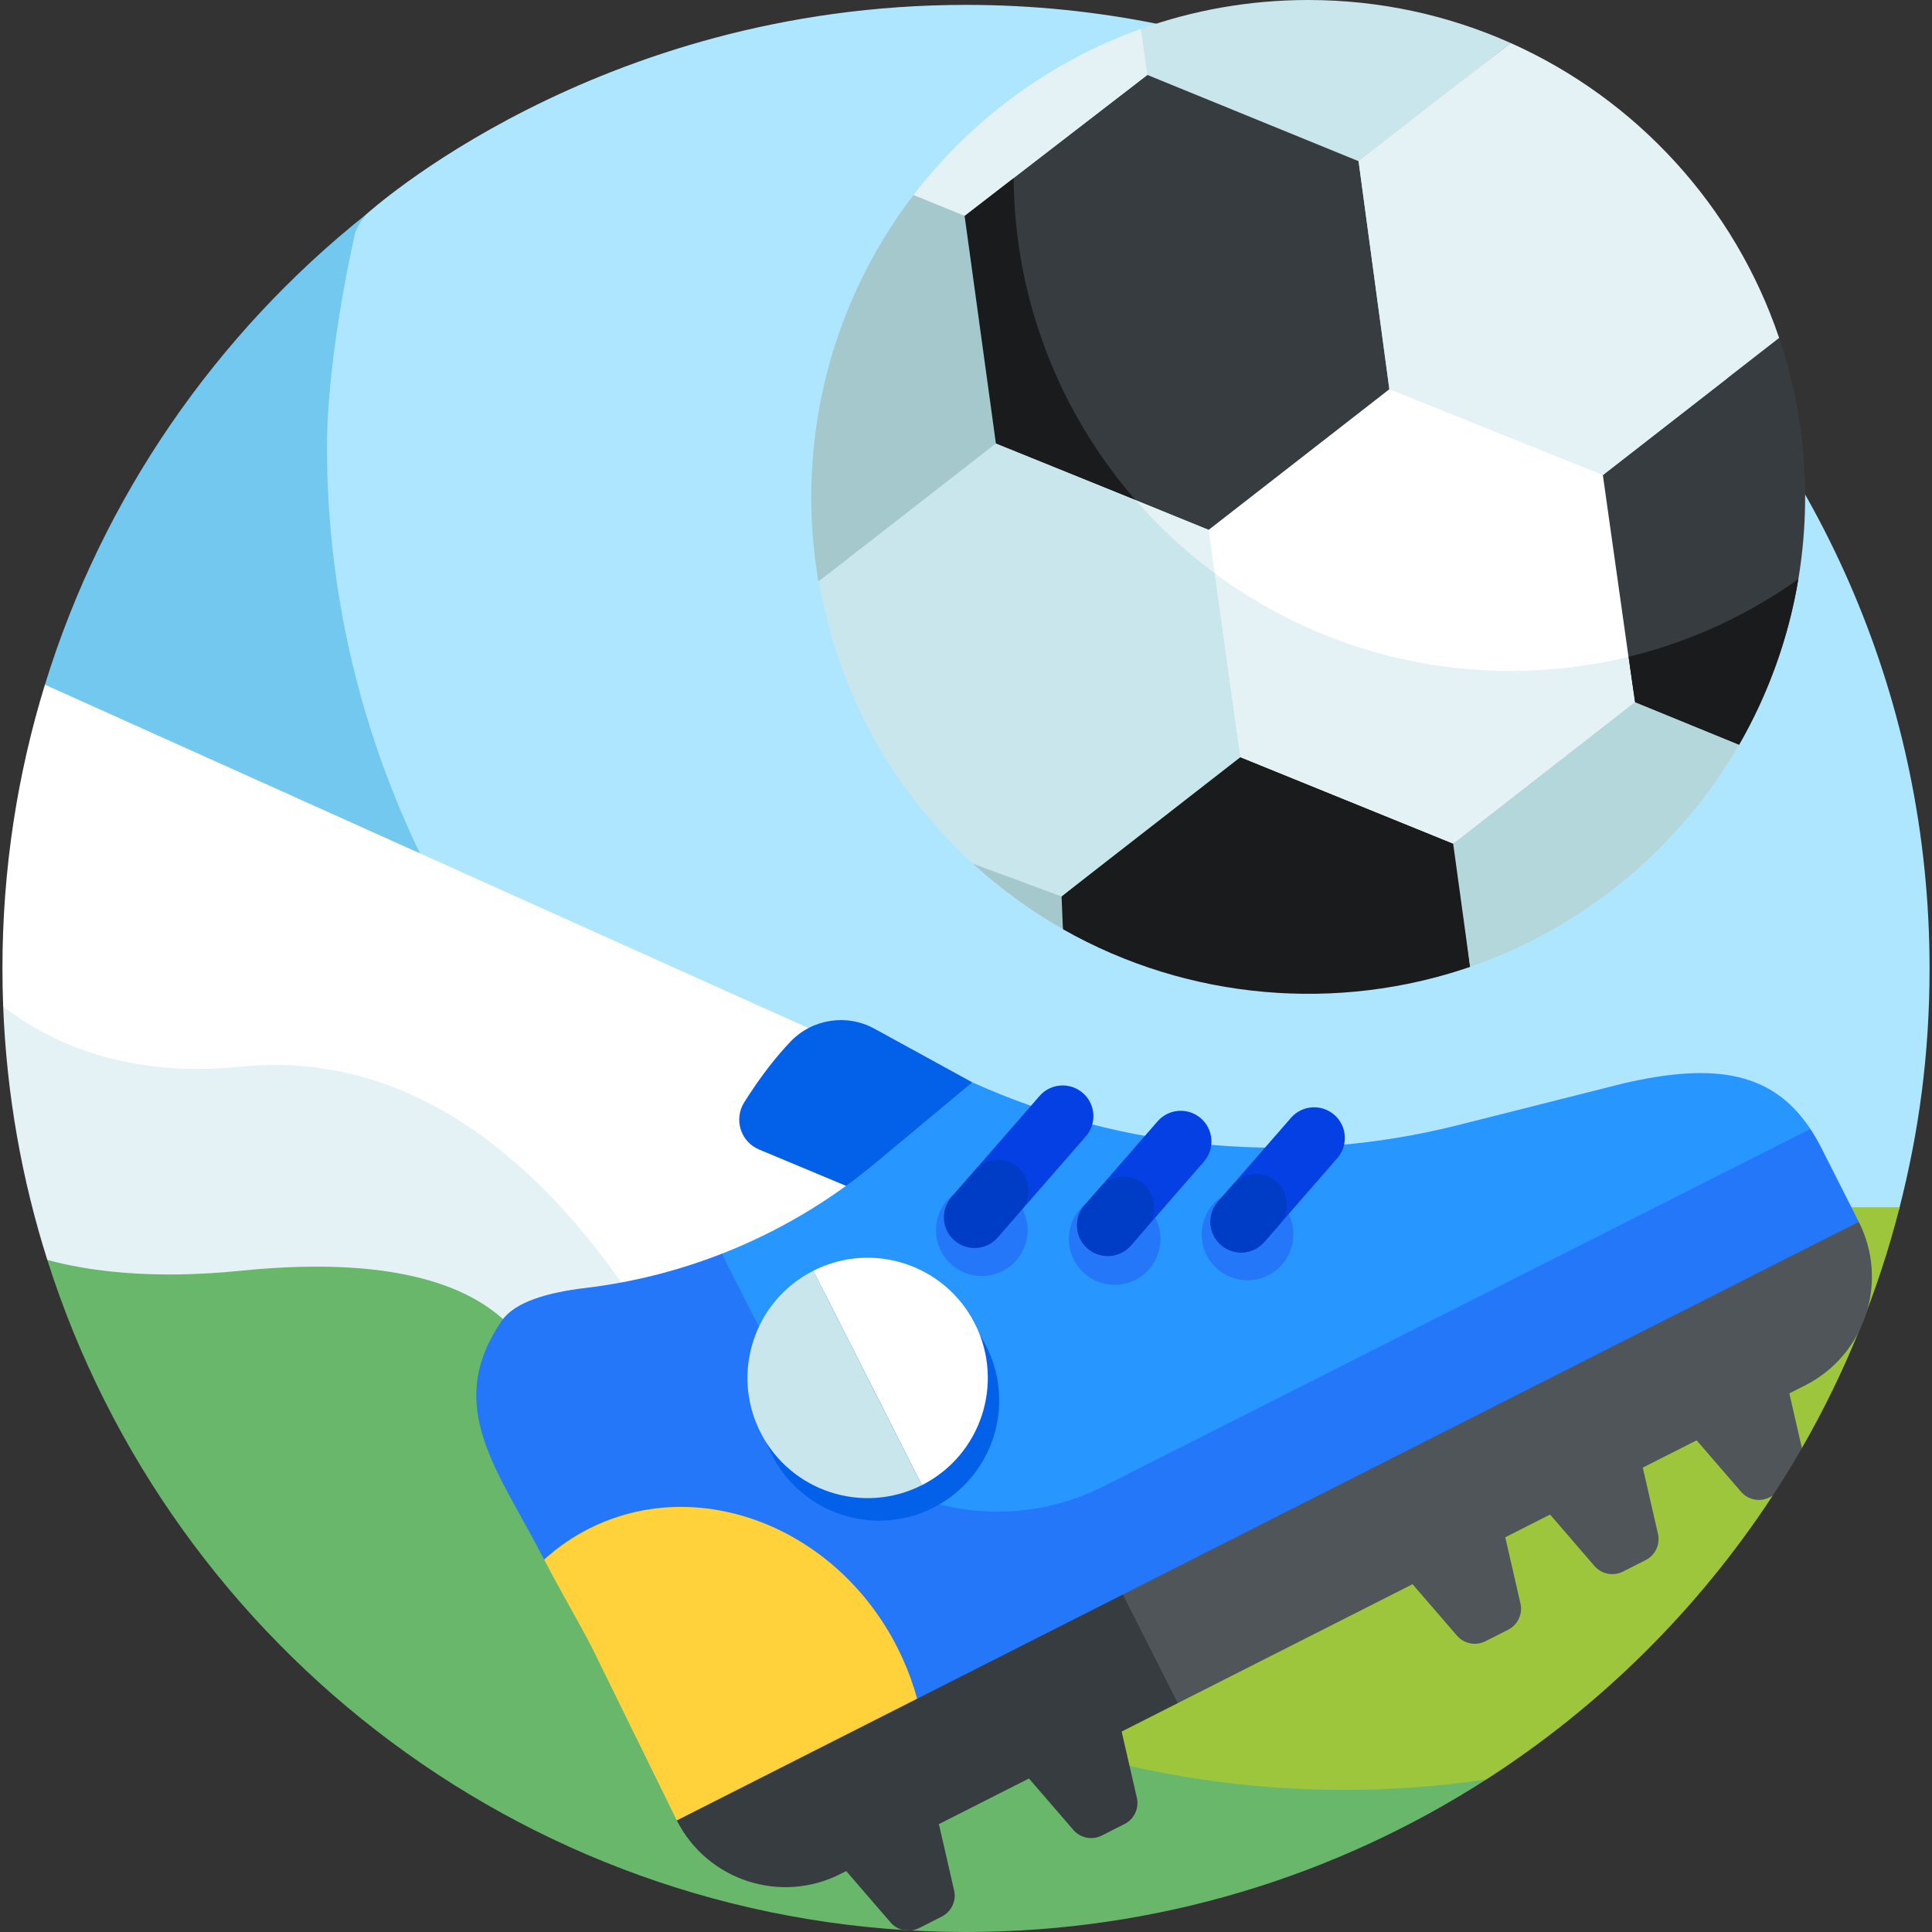 <svg id="Layer_1" enable-background="new 0 0 511.292 511.292" height="512" viewBox="0 0 511.292 511.292" width="512" xmlns="http://www.w3.org/2000/svg"><rect x="0" y="0" width="511.292" height="511.292" fill="#333333" stroke="none"/><g><g><path d="m91.105 110.972c0-18.615 2.007-36.753 5.795-54.234-39.678 31.609-69.726 74.802-85.012 124.462l41.88 55.498 67.906-4.572c-19.496-36.04-30.569-77.303-30.569-121.154z" fill="#73c8f0"/><path d="m510.646 256.292c0-140.833-114.167-255-255-255-98.131 0-158.58 55.352-158.747 55.445 0 0-2.513 3.137-2.983 5.222-3.818 16.948-7.385 39.663-7.385 56.238 0 140.833 118.763 254.972 259.596 254.972 51.822 0 109.218-23.734 149.451-53.111h7c5.29-20.553 8.068-41.234 8.068-63.766z" fill="#afe6ff"/></g><path d="m351.095 321.883-338.575 11.543c32.689 103.129 129.18 177.866 243.126 177.866 50.517 0 97.866-14.771 137.726-40.386-26.66-40.134-58.482-85.431-42.277-149.023z" fill="#69b76b"/><path d="m121.362 319.49c39.074 90.699 129.272 154.196 234.3 154.196 12.797 0 25.39-.948 37.71-2.78 30.153-19.377 56.02-44.96 75.73-75.049l1.374-7.882 6.382-4.746c11.321-19.695 20.101-41.082 25.875-63.739z" fill="#9dc63d"/><path d="m226.466 277.709-214.578-96.509c-7.308 23.74-11.242 48.957-11.242 75.093 0 3.38.066 6.745.196 10.093l.414.743c7.641 13.705 21.686 22.483 37.326 23.753 74.7 6.067 124.619 73.725 124.619 73.725s117.949-27.234 63.265-86.898z" fill="#fff"/><g><g><path d="m235.021 321.628c2.259-4.138 3.722-8.476 4.173-13.001-1.233 4.385-2.638 8.729-4.173 13.001z" fill="#e4f2f6"/></g><path d="m63.741 282.286c-36.881 3.736-56.652-11.304-62.899-15.901.906 23.284 4.935 45.767 11.678 67.041 10.503 2.859 27.25 5.292 51.221 2.863 87.788-8.893 80.273 39.973 80.273 39.973s16.134-4.576 35.127-12.995c-19.411-35.687-57.652-86.83-115.4-80.981z" fill="#e4f2f6"/></g><g><g><path d="m257.304 286.433-25.882-14.191c-7.335-4.022-16.458-2.62-22.235 3.43-3.56 3.729-7.729 8.905-12.229 16.046-2.83 4.49-.97 10.448 3.927 12.494l34.476 14.403z" fill="#0360e8"/></g><path d="m246.04 472.128-29.21 14.794 18.86 21.85c.871 1.01 2.011 1.682 3.239 1.981.74.048 1.481.092 2.222.134.706-.085 1.407-.292 2.07-.628l6.016-3.047c2.554-1.293 3.898-4.161 3.257-6.951z" fill="#373c41"/><g><path d="m297.601 482.716-6.016 3.047c-2.554 1.293-5.661.68-7.531-1.487l-18.86-21.85 29.21-14.794 6.455 28.133c.64 2.79-.704 5.658-3.258 6.951z" fill="#373c41"/></g><g><path d="m399.119 431.301-6.016 3.047c-2.554 1.293-5.661.68-7.531-1.487l-18.86-21.85 29.21-14.794 6.455 28.133c.64 2.79-.704 5.657-3.258 6.951z" fill="#50555a"/></g><g><path d="m435.512 412.869-6.016 3.047c-2.554 1.293-5.661.68-7.531-1.487l-18.86-21.85 29.21-14.794 6.455 28.133c.64 2.79-.704 5.657-3.258 6.951z" fill="#50555a"/></g><path d="m471.103 358.14-29.21 14.794 18.86 21.85c1.871 2.167 4.977 2.781 7.531 1.487l.819-.415c2.703-4.126 5.29-8.336 7.757-12.627z" fill="#50555a"/><path d="m429.591 286.721-43.854 11.061c-42.866 10.812-88.128 6.812-128.433-11.349l-25.679 21.382c-12.209 10.166-25.918 18.234-40.564 23.963l-27.86 23.63 66.134 110.738s60.384-35.989 71.3-41.851c39.26-21.083 171.074-81.588 171.074-81.588l7.394-43.927c-9.834-14.835-24.75-17.802-49.512-12.059z" fill="#2896ff"/><path d="m482.072 303.914c-.936-1.849-1.926-3.557-2.971-5.133l-187.036 94.561c-30.524 15.432-67.783 3.339-83.434-27.074-8.321-16.169-15.706-30.601-17.571-34.493-11.594 4.535-23.773 7.608-36.261 9.096-9.777 1.164-18.55 3.652-21.958 8.599-15.666 22.737-.943 39.656 11.173 63.257l85.321 53.419s60.384-35.989 71.3-41.851c39.26-21.083 191.277-100.951 191.277-100.951s-.096-.19-9.84-19.43z" fill="#2477f9"/><g><path d="m311.699 450.717 166.033-84.091c15.868-8.037 22.216-27.415 14.18-43.283l-194.764 98.642-23.424 20.036z" fill="#50555a"/></g><g><path d="m244.472 457.956c-1.072-7.377-3.365-14.785-6.971-21.907-16.214-32.013-52.777-46.104-81.666-31.473-4.377 2.217-8.325 4.969-11.82 8.15 4.228 8.236 9.002 16.203 12.624 23.258l22.479 45.78s22.952-.613 45.743-12.156c-.001 0 8.632-5.145 19.611-11.652z" fill="#ffd23c"/></g><g><path d="m222.4 495.944 89.299-45.227-14.552-28.731-118.031 59.779c8.038 15.867 27.416 22.216 43.284 14.179z" fill="#373c41"/></g><g><path d="m257.912 330.288c-1.894 0-3.794-.658-5.334-1.999-3.384-2.947-3.738-8.08-.791-11.465l23.32-26.779c2.948-3.385 8.081-3.737 11.465-.791 3.384 2.947 3.738 8.08.791 11.465l-23.32 26.779c-1.607 1.845-3.864 2.79-6.131 2.79z" fill="#0540e5"/></g><g><circle cx="294.99" cy="327.899" fill="#2477f9" r="12.127"/></g><g><path d="m293.152 332.402c-1.894 0-3.794-.658-5.334-1.999-3.384-2.947-3.738-8.08-.791-11.465l19.321-22.187c2.948-3.385 8.082-3.737 11.465-.791 3.384 2.947 3.738 8.08.791 11.465l-19.321 22.187c-1.607 1.845-3.863 2.79-6.131 2.79z" fill="#0540e5"/></g><g><circle cx="259.827" cy="325.556" fill="#2477f9" r="12.127"/></g><g><circle cx="330.151" cy="326.693" fill="#2477f9" r="12.127"/></g><g><path d="m328.455 331.475c-1.894 0-3.794-.658-5.334-1.999-3.385-2.947-3.738-8.081-.791-11.465l19.322-22.187c2.948-3.385 8.081-3.737 11.465-.791 3.385 2.947 3.738 8.081.791 11.465l-19.322 22.187c-1.607 1.845-3.864 2.79-6.131 2.79z" fill="#0540e5"/></g><g><path d="m257.912 330.288c-1.894 0-3.794-.658-5.334-1.999-3.384-2.947-3.738-8.08-.791-11.465l6.167-7.082c2.948-3.385 8.081-3.737 11.465-.791 3.384 2.947 3.738 8.08.791 11.465l-6.167 7.082c-1.607 1.845-3.864 2.79-6.131 2.79z" fill="#003dc6"/></g><g><path d="m293.152 332.402c-1.894 0-3.794-.658-5.334-1.998-3.384-2.947-3.738-8.081-.791-11.465l4.167-4.785c2.948-3.386 8.081-3.737 11.465-.792 3.384 2.947 3.738 8.081.791 11.465l-4.167 4.785c-1.607 1.845-3.863 2.79-6.131 2.79z" fill="#003dc6"/></g><g><path d="m328.455 331.475c-1.894 0-3.795-.658-5.334-1.999-3.385-2.948-3.738-8.081-.791-11.465l3.977-4.565c2.949-3.384 8.084-3.737 11.465-.79 3.385 2.948 3.738 8.081.791 11.465l-3.977 4.565c-1.608 1.844-3.864 2.789-6.131 2.789z" fill="#003dc6"/></g><g><circle cx="232.628" cy="370.618" fill="#0360e8" r="31.804"/></g><path d="m257.984 350.292c-7.936-15.67-27.072-21.939-42.742-14.003l28.739 56.745c15.67-7.936 21.939-27.072 14.003-42.742z" fill="#fff"/><g><path d="m201.24 379.032c7.936 15.67 27.072 21.939 42.742 14.003l-28.739-56.744c-15.67 7.935-21.94 27.071-14.003 42.741z" fill="#c8e6eb"/></g></g><g><g><g><path d="m301.904 7.656 1.507 12.349 56.187 23.097 40.15-31.736c-16.357-7.302-34.476-11.366-53.546-11.366-15.562 0-30.442 2.694-44.298 7.656z" fill="#c8e6eb"/></g></g><g><g><path d="m389.058 255.879-3.992-33.014-56.987-23.132-47.837 38.019 1.054 8.161c33.471 18.999 73.031 21.921 107.762 9.966z" fill="#1a1b1c"/></g></g><g><g><g><path d="m367.617 102.47-47.99 37.763 8.639 60.145 56.305 22.872 48.095-37.43-8.209-60.302z" fill="#fff"/></g></g><g><g><path d="m303.641 19.828-48.367 37.283 8.344 60.197 56.241 22.922 47.83-37.224-8.15-60.347z" fill="#373c41"/></g></g></g><g><g><path d="m424.187 125.728 8.48 60.092 27.564 11.272c11.104-19.289 17.485-41.723 17.485-65.578 0-14.72-2.419-28.874-6.88-42.089z" fill="#373c41"/></g></g><g><g><path d="m460.23 197.092-27.564-11.385-48.096 37.544 4.487 32.628c30.172-10.404 55.454-31.553 71.173-58.787z" fill="#b4d7dc"/></g></g><g><g><path d="m280.935 237.213-23.534-8.7c7.176 6.54 15.402 12.563 23.896 17.4z" fill="#a5c8cd"/></g></g><g><path d="m319.859 140.23-56.305-22.872 64.649 83.069z" fill="#e4f2f6"/></g><g><g><path d="m399.749 11.365-40.21 31.293 8.151 60.348 56.498 22.722 46.648-36.304c-11.772-34.87-37.77-63.187-71.087-78.059z" fill="#e4f2f6"/></g></g><g><g><path d="m264.204 117.546-8.843-60.502-13.602-5.447c-23.005 30.065-31.171 67.287-25.164 102.307z" fill="#a5c8cd"/></g></g><g><g><path d="m300.554 132.388-37-15.031-46.959 36.546c2.018 7.759 6.8 43.406 40.806 74.61.003.003-.003-.003 0 0l23.534 8.7 47.332-36.836-6.738-48.61c-7.645-5.673-14.731-12.212-20.975-19.379z" fill="#c8e6eb"/></g></g><g><g><path d="m300.45 132.27c-19.868-22.86-31.966-52.647-32.202-85.256l-12.974 10.097 8.281 60.247z" fill="#1a1b1c"/></g></g><g><g><path d="m431.002 173.815 1.664 12.005 27.564 11.272c7.768-13.493 13.123-28.447 15.684-43.825-13.338 9.491-28.524 16.553-44.912 20.548z" fill="#1a1b1c"/></g></g><g><g><path d="m321.45 151.709 6.817 48.668 56.304 22.872 48.096-37.43-1.809-11.968c-9.974 2.419-20.391 3.703-31.109 3.703-29.3.001-56.438-9.644-78.299-25.845z" fill="#e4f2f6"/></g></g><g><g><path d="m241.759 51.597 13.515 5.514 48.367-37.283-1.737-12.172c-24.054 8.594-44.881 24.052-60.145 43.941z" fill="#e4f2f6"/></g></g></g></g></svg>